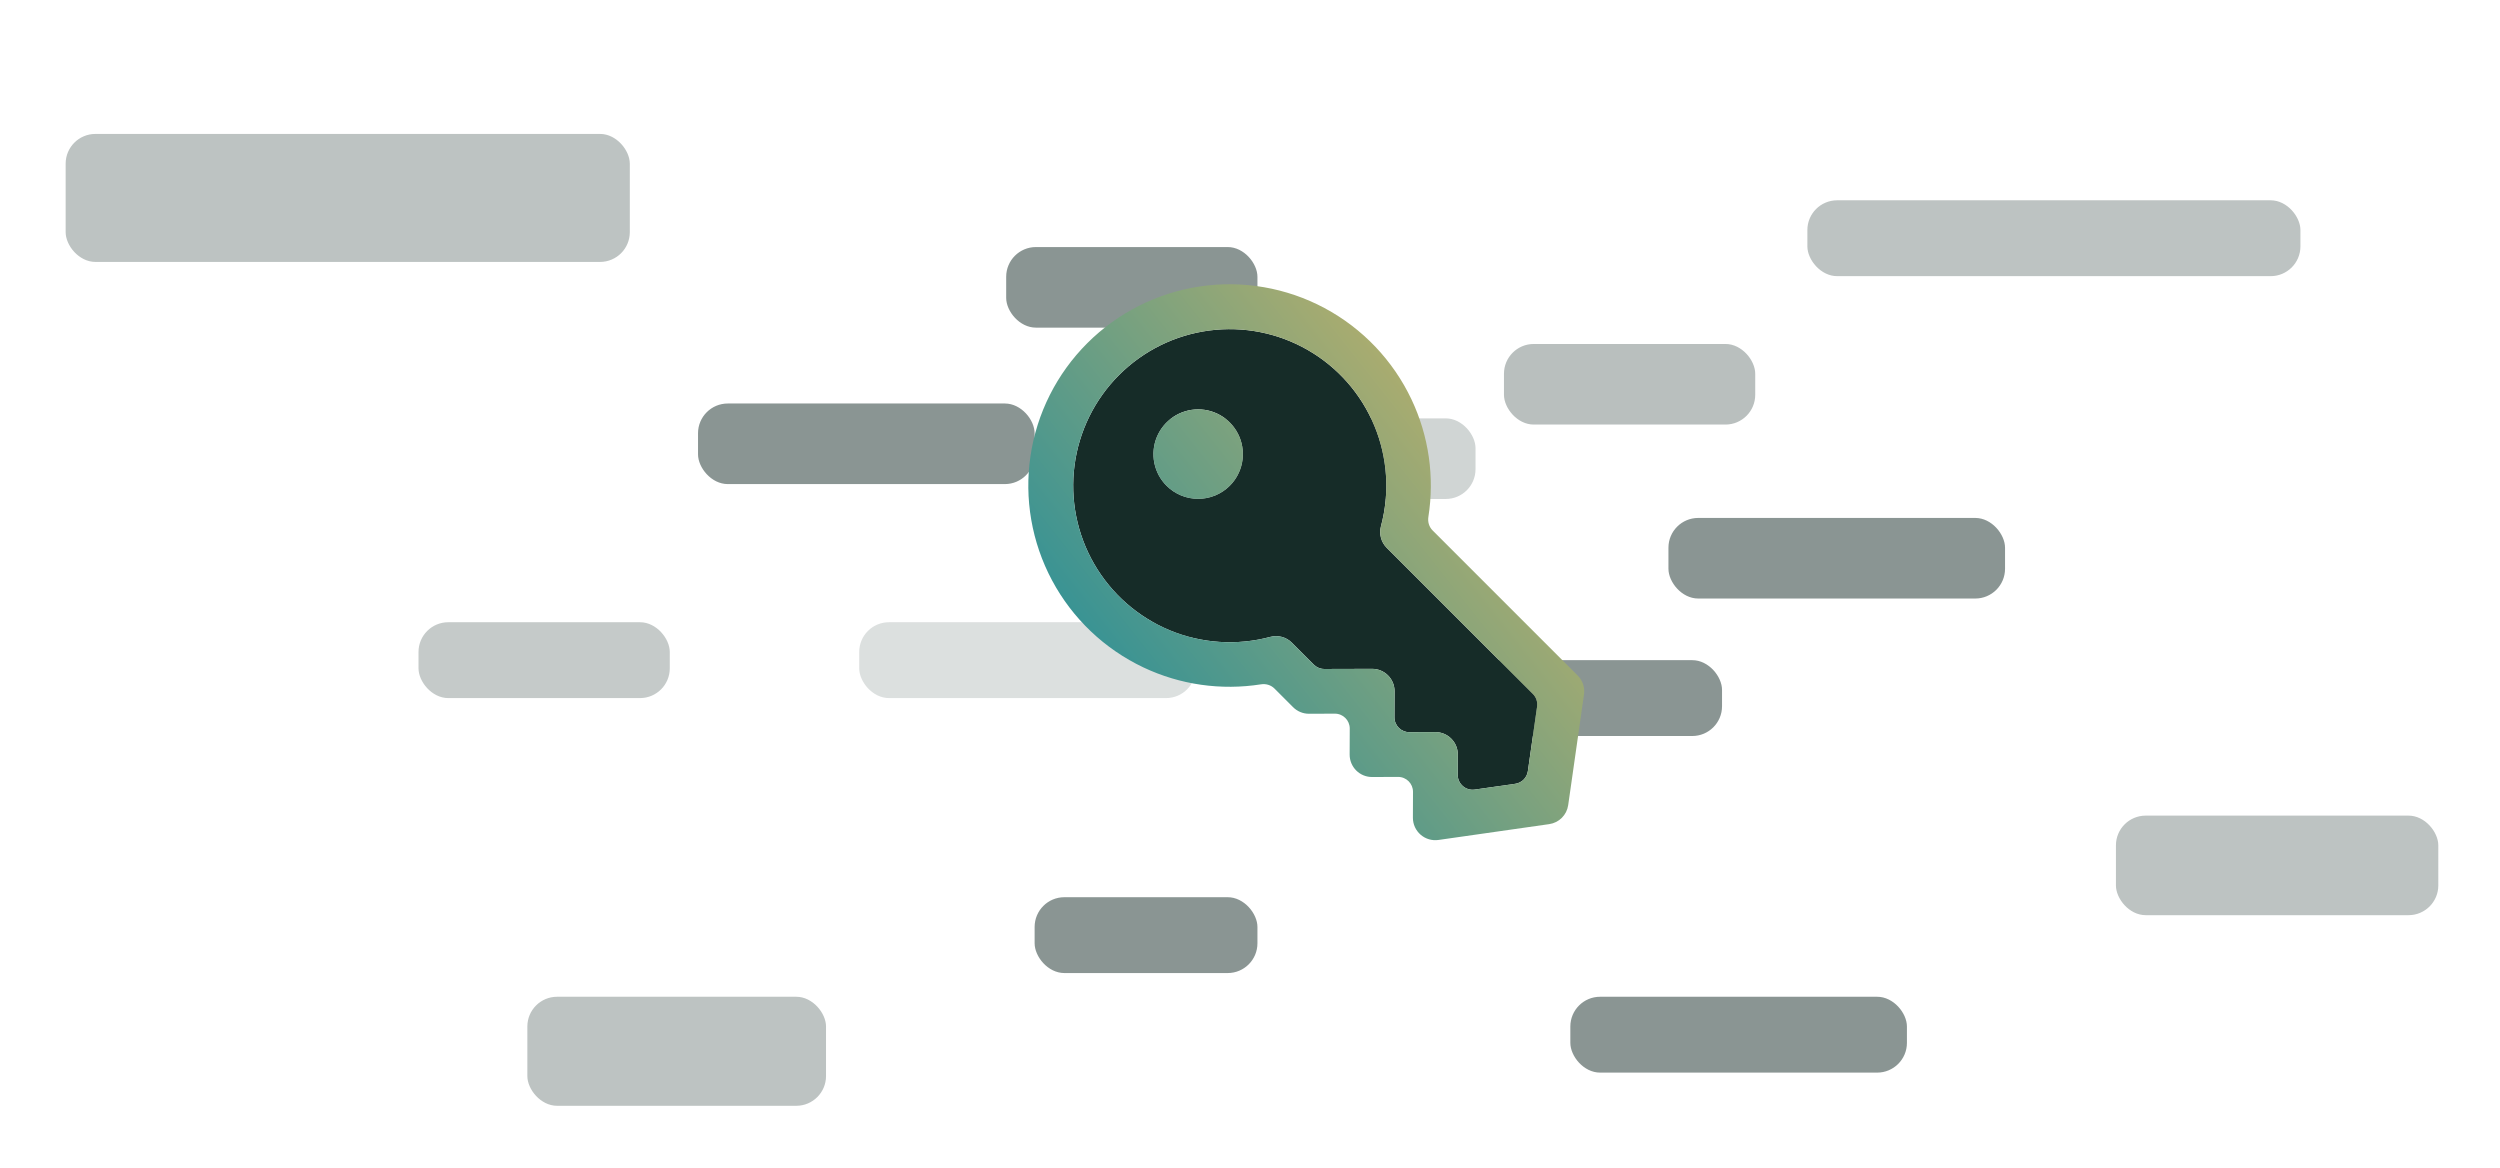 <svg width="336" height="157" viewBox="0 0 336 157" fill="none" xmlns="http://www.w3.org/2000/svg">
<g opacity="0.5">
<rect opacity="0.4" x="153.071" y="56.23" width="45.239" height="10.832" rx="4" fill="#162C28"/>
<rect opacity="0.6" x="202.133" y="46.23" width="33.77" height="10.832" rx="4" fill="#162C28"/>
<g filter="url(#filter0_f_650_6018)">
<rect x="135.23" y="33.203" width="33.77" height="10.832" rx="4" fill="#162C28"/>
</g>
<rect opacity="0.5" x="56.248" y="83.628" width="33.77" height="10.195" rx="4" fill="#162C28"/>
<rect opacity="0.3" x="115.478" y="83.628" width="45.239" height="10.195" rx="4" fill="#162C28"/>
<rect x="197.035" y="88.725" width="34.407" height="10.195" rx="4" fill="#162C28"/>
<g opacity="0.57" filter="url(#filter1_f_650_6018)">
<rect x="70.876" y="133.964" width="40.142" height="14.655" rx="4" fill="#162C28"/>
</g>
<g opacity="0.57" filter="url(#filter2_f_650_6018)">
<rect x="284.381" y="109.619" width="43.327" height="13.38" rx="4" fill="#162C28"/>
</g>
<g filter="url(#filter3_f_650_6018)">
<rect x="211.053" y="133.964" width="45.239" height="10.195" rx="4" fill="#162C28"/>
</g>
<g filter="url(#filter4_f_650_6018)">
<rect x="139.053" y="120.584" width="29.947" height="10.195" rx="4" fill="#162C28"/>
</g>
<g opacity="0.57" filter="url(#filter5_f_650_6018)">
<rect x="242.911" y="26.92" width="66.266" height="10.195" rx="4" fill="#162C28"/>
</g>
<rect x="93.814" y="54.23" width="45.239" height="10.832" rx="4" fill="#162C28"/>
<rect x="224.239" y="69.611" width="45.239" height="10.832" rx="4" fill="#162C28"/>
<g opacity="0.57" filter="url(#filter6_f_650_6018)">
<rect x="8.823" y="18" width="75.823" height="17.203" rx="4" fill="#162C28"/>
</g>
</g>
<path fill-rule="evenodd" clip-rule="evenodd" d="M206.585 94.964L205.344 103.647C205.219 104.527 204.527 105.218 203.647 105.344L198.201 106.122C196.993 106.294 195.913 105.354 195.918 104.133L195.93 101.412C195.931 101.015 195.854 100.622 195.703 100.255C195.552 99.889 195.33 99.555 195.049 99.275C194.769 98.994 194.435 98.772 194.069 98.621C193.702 98.47 193.309 98.393 192.912 98.394L189.423 98.408C188.312 98.412 187.411 97.511 187.415 96.4L187.429 92.911C187.43 92.514 187.353 92.121 187.202 91.754C187.051 91.388 186.829 91.054 186.548 90.774C186.268 90.493 185.934 90.271 185.568 90.12C185.201 89.969 184.807 89.892 184.411 89.893L177.995 89.912C177.463 89.914 176.952 89.703 176.575 89.326L173.614 86.365C173.241 85.997 172.778 85.732 172.271 85.598C171.764 85.464 171.231 85.465 170.724 85.6C166.25 86.799 161.506 86.488 157.227 84.716C152.948 82.943 149.374 79.808 147.058 75.798C144.743 71.787 143.815 67.124 144.42 62.532C145.024 57.94 147.127 53.676 150.402 50.401C153.677 47.126 157.941 45.023 162.533 44.419C167.124 43.814 171.787 44.742 175.798 47.058C179.809 49.373 182.944 52.948 184.716 57.227C186.489 61.506 186.8 66.25 185.601 70.723C185.465 71.23 185.464 71.763 185.599 72.27C185.733 72.778 185.997 73.241 186.366 73.614L206.019 93.267C206.464 93.712 206.674 94.341 206.585 94.964ZM166.928 62.205C166.696 63.371 166.124 64.442 165.283 65.283C164.156 66.41 162.627 67.043 161.033 67.043C159.438 67.043 157.909 66.41 156.782 65.283C155.941 64.442 155.369 63.371 155.137 62.205C154.905 61.039 155.024 59.83 155.479 58.732C155.934 57.634 156.704 56.695 157.693 56.034C158.681 55.374 159.844 55.021 161.033 55.021C162.221 55.021 163.384 55.374 164.372 56.034C165.361 56.695 166.131 57.634 166.586 58.732C167.041 59.83 167.16 61.039 166.928 62.205Z" fill="#162C28"/>
<path d="M209.914 109.913C210.374 109.453 210.672 108.857 210.764 108.213L212.889 93.336C212.955 92.874 212.913 92.403 212.765 91.961C212.618 91.518 212.369 91.116 212.039 90.786L192.541 71.288C192.069 70.816 191.869 70.139 191.973 69.48C192.821 64.117 192.037 58.613 189.708 53.689C187.227 48.443 183.125 44.134 178.007 41.398C172.889 38.663 167.026 37.645 161.286 38.497C155.546 39.348 150.231 42.023 146.128 46.127C142.024 50.23 139.349 55.545 138.498 61.285C137.646 67.026 138.663 72.888 141.399 78.006C144.135 83.124 148.444 87.227 153.69 89.708C158.613 92.036 164.117 92.821 169.48 91.973C170.14 91.868 170.816 92.068 171.289 92.541L173.784 95.037C174.062 95.318 174.393 95.541 174.758 95.695C175.123 95.848 175.514 95.927 175.91 95.929L179.399 95.916C180.509 95.911 181.411 96.813 181.406 97.923L181.393 101.412C181.391 101.809 181.468 102.202 181.619 102.569C181.77 102.936 181.993 103.269 182.273 103.55C182.554 103.83 182.887 104.053 183.254 104.204C183.621 104.355 184.014 104.432 184.411 104.43L187.9 104.417C189.01 104.412 189.912 105.314 189.907 106.424L189.894 109.913C189.894 110.345 189.987 110.771 190.167 111.164C190.347 111.556 190.609 111.905 190.935 112.187C191.262 112.47 191.645 112.679 192.06 112.8C192.474 112.921 192.91 112.951 193.337 112.889L208.214 110.763C208.858 110.671 209.454 110.373 209.914 109.913ZM206.019 93.267C206.464 93.712 206.674 94.341 206.585 94.964L205.344 103.647C205.219 104.527 204.527 105.218 203.647 105.344L198.201 106.122C196.993 106.294 195.913 105.354 195.918 104.133L195.93 101.412C195.931 101.015 195.854 100.622 195.703 100.255C195.552 99.889 195.33 99.555 195.049 99.275C194.769 98.994 194.435 98.772 194.069 98.621C193.702 98.47 193.309 98.393 192.912 98.394L189.423 98.408C188.312 98.412 187.411 97.511 187.415 96.4L187.429 92.911C187.43 92.514 187.353 92.121 187.202 91.754C187.051 91.388 186.829 91.054 186.548 90.774C186.268 90.493 185.934 90.271 185.568 90.12C185.201 89.969 184.807 89.892 184.411 89.893L177.995 89.912C177.463 89.914 176.952 89.703 176.575 89.326L173.614 86.365C173.241 85.997 172.778 85.732 172.271 85.598C171.764 85.464 171.231 85.465 170.724 85.6C166.25 86.799 161.506 86.488 157.227 84.716C152.948 82.943 149.374 79.808 147.058 75.798C144.743 71.787 143.815 67.124 144.42 62.532C145.024 57.94 147.127 53.676 150.402 50.401C153.677 47.126 157.941 45.023 162.533 44.419C167.124 43.814 171.787 44.742 175.798 47.058C179.809 49.373 182.944 52.948 184.716 57.227C186.489 61.506 186.8 66.25 185.601 70.723C185.465 71.23 185.464 71.763 185.599 72.27C185.733 72.778 185.997 73.241 186.366 73.614L206.019 93.267Z" fill="url(#paint0_linear_650_6018)"/>
<path d="M165.283 65.283C166.124 64.442 166.696 63.371 166.928 62.205C167.16 61.039 167.041 59.83 166.586 58.732C166.131 57.634 165.361 56.695 164.372 56.034C163.384 55.374 162.221 55.021 161.033 55.021C159.844 55.021 158.681 55.374 157.693 56.034C156.704 56.695 155.934 57.634 155.479 58.732C155.024 59.83 154.905 61.039 155.137 62.205C155.369 63.371 155.941 64.442 156.782 65.283C157.909 66.41 159.438 67.043 161.033 67.043C162.627 67.043 164.156 66.41 165.283 65.283Z" fill="url(#paint1_linear_650_6018)"/>
<defs>
<filter id="filter0_f_650_6018" x="131.23" y="29.203" width="41.77" height="18.832" filterUnits="userSpaceOnUse" color-interpolation-filters="sRGB">
<feFlood flood-opacity="0" result="BackgroundImageFix"/>
<feBlend mode="normal" in="SourceGraphic" in2="BackgroundImageFix" result="shape"/>
<feGaussianBlur stdDeviation="2" result="effect1_foregroundBlur_650_6018"/>
</filter>
<filter id="filter1_f_650_6018" x="62.876" y="125.964" width="56.142" height="30.655" filterUnits="userSpaceOnUse" color-interpolation-filters="sRGB">
<feFlood flood-opacity="0" result="BackgroundImageFix"/>
<feBlend mode="normal" in="SourceGraphic" in2="BackgroundImageFix" result="shape"/>
<feGaussianBlur stdDeviation="4" result="effect1_foregroundBlur_650_6018"/>
</filter>
<filter id="filter2_f_650_6018" x="276.381" y="101.619" width="59.327" height="29.381" filterUnits="userSpaceOnUse" color-interpolation-filters="sRGB">
<feFlood flood-opacity="0" result="BackgroundImageFix"/>
<feBlend mode="normal" in="SourceGraphic" in2="BackgroundImageFix" result="shape"/>
<feGaussianBlur stdDeviation="4" result="effect1_foregroundBlur_650_6018"/>
</filter>
<filter id="filter3_f_650_6018" x="207.053" y="129.964" width="53.239" height="18.195" filterUnits="userSpaceOnUse" color-interpolation-filters="sRGB">
<feFlood flood-opacity="0" result="BackgroundImageFix"/>
<feBlend mode="normal" in="SourceGraphic" in2="BackgroundImageFix" result="shape"/>
<feGaussianBlur stdDeviation="2" result="effect1_foregroundBlur_650_6018"/>
</filter>
<filter id="filter4_f_650_6018" x="135.053" y="116.584" width="37.947" height="18.195" filterUnits="userSpaceOnUse" color-interpolation-filters="sRGB">
<feFlood flood-opacity="0" result="BackgroundImageFix"/>
<feBlend mode="normal" in="SourceGraphic" in2="BackgroundImageFix" result="shape"/>
<feGaussianBlur stdDeviation="2" result="effect1_foregroundBlur_650_6018"/>
</filter>
<filter id="filter5_f_650_6018" x="234.911" y="18.92" width="82.266" height="26.195" filterUnits="userSpaceOnUse" color-interpolation-filters="sRGB">
<feFlood flood-opacity="0" result="BackgroundImageFix"/>
<feBlend mode="normal" in="SourceGraphic" in2="BackgroundImageFix" result="shape"/>
<feGaussianBlur stdDeviation="4" result="effect1_foregroundBlur_650_6018"/>
</filter>
<filter id="filter6_f_650_6018" x="0.823" y="10" width="91.823" height="33.204" filterUnits="userSpaceOnUse" color-interpolation-filters="sRGB">
<feFlood flood-opacity="0" result="BackgroundImageFix"/>
<feBlend mode="normal" in="SourceGraphic" in2="BackgroundImageFix" result="shape"/>
<feGaussianBlur stdDeviation="4" result="effect1_foregroundBlur_650_6018"/>
</filter>
<linearGradient id="paint0_linear_650_6018" x1="203.5" y1="59" x2="151.5" y2="100" gradientUnits="userSpaceOnUse">
<stop stop-color="#B7AF6B"/>
<stop offset="1" stop-color="#2F9197"/>
</linearGradient>
<linearGradient id="paint1_linear_650_6018" x1="203.5" y1="59" x2="151.5" y2="100" gradientUnits="userSpaceOnUse">
<stop stop-color="#B7AF6B"/>
<stop offset="1" stop-color="#2F9197"/>
</linearGradient>
</defs>
</svg>
